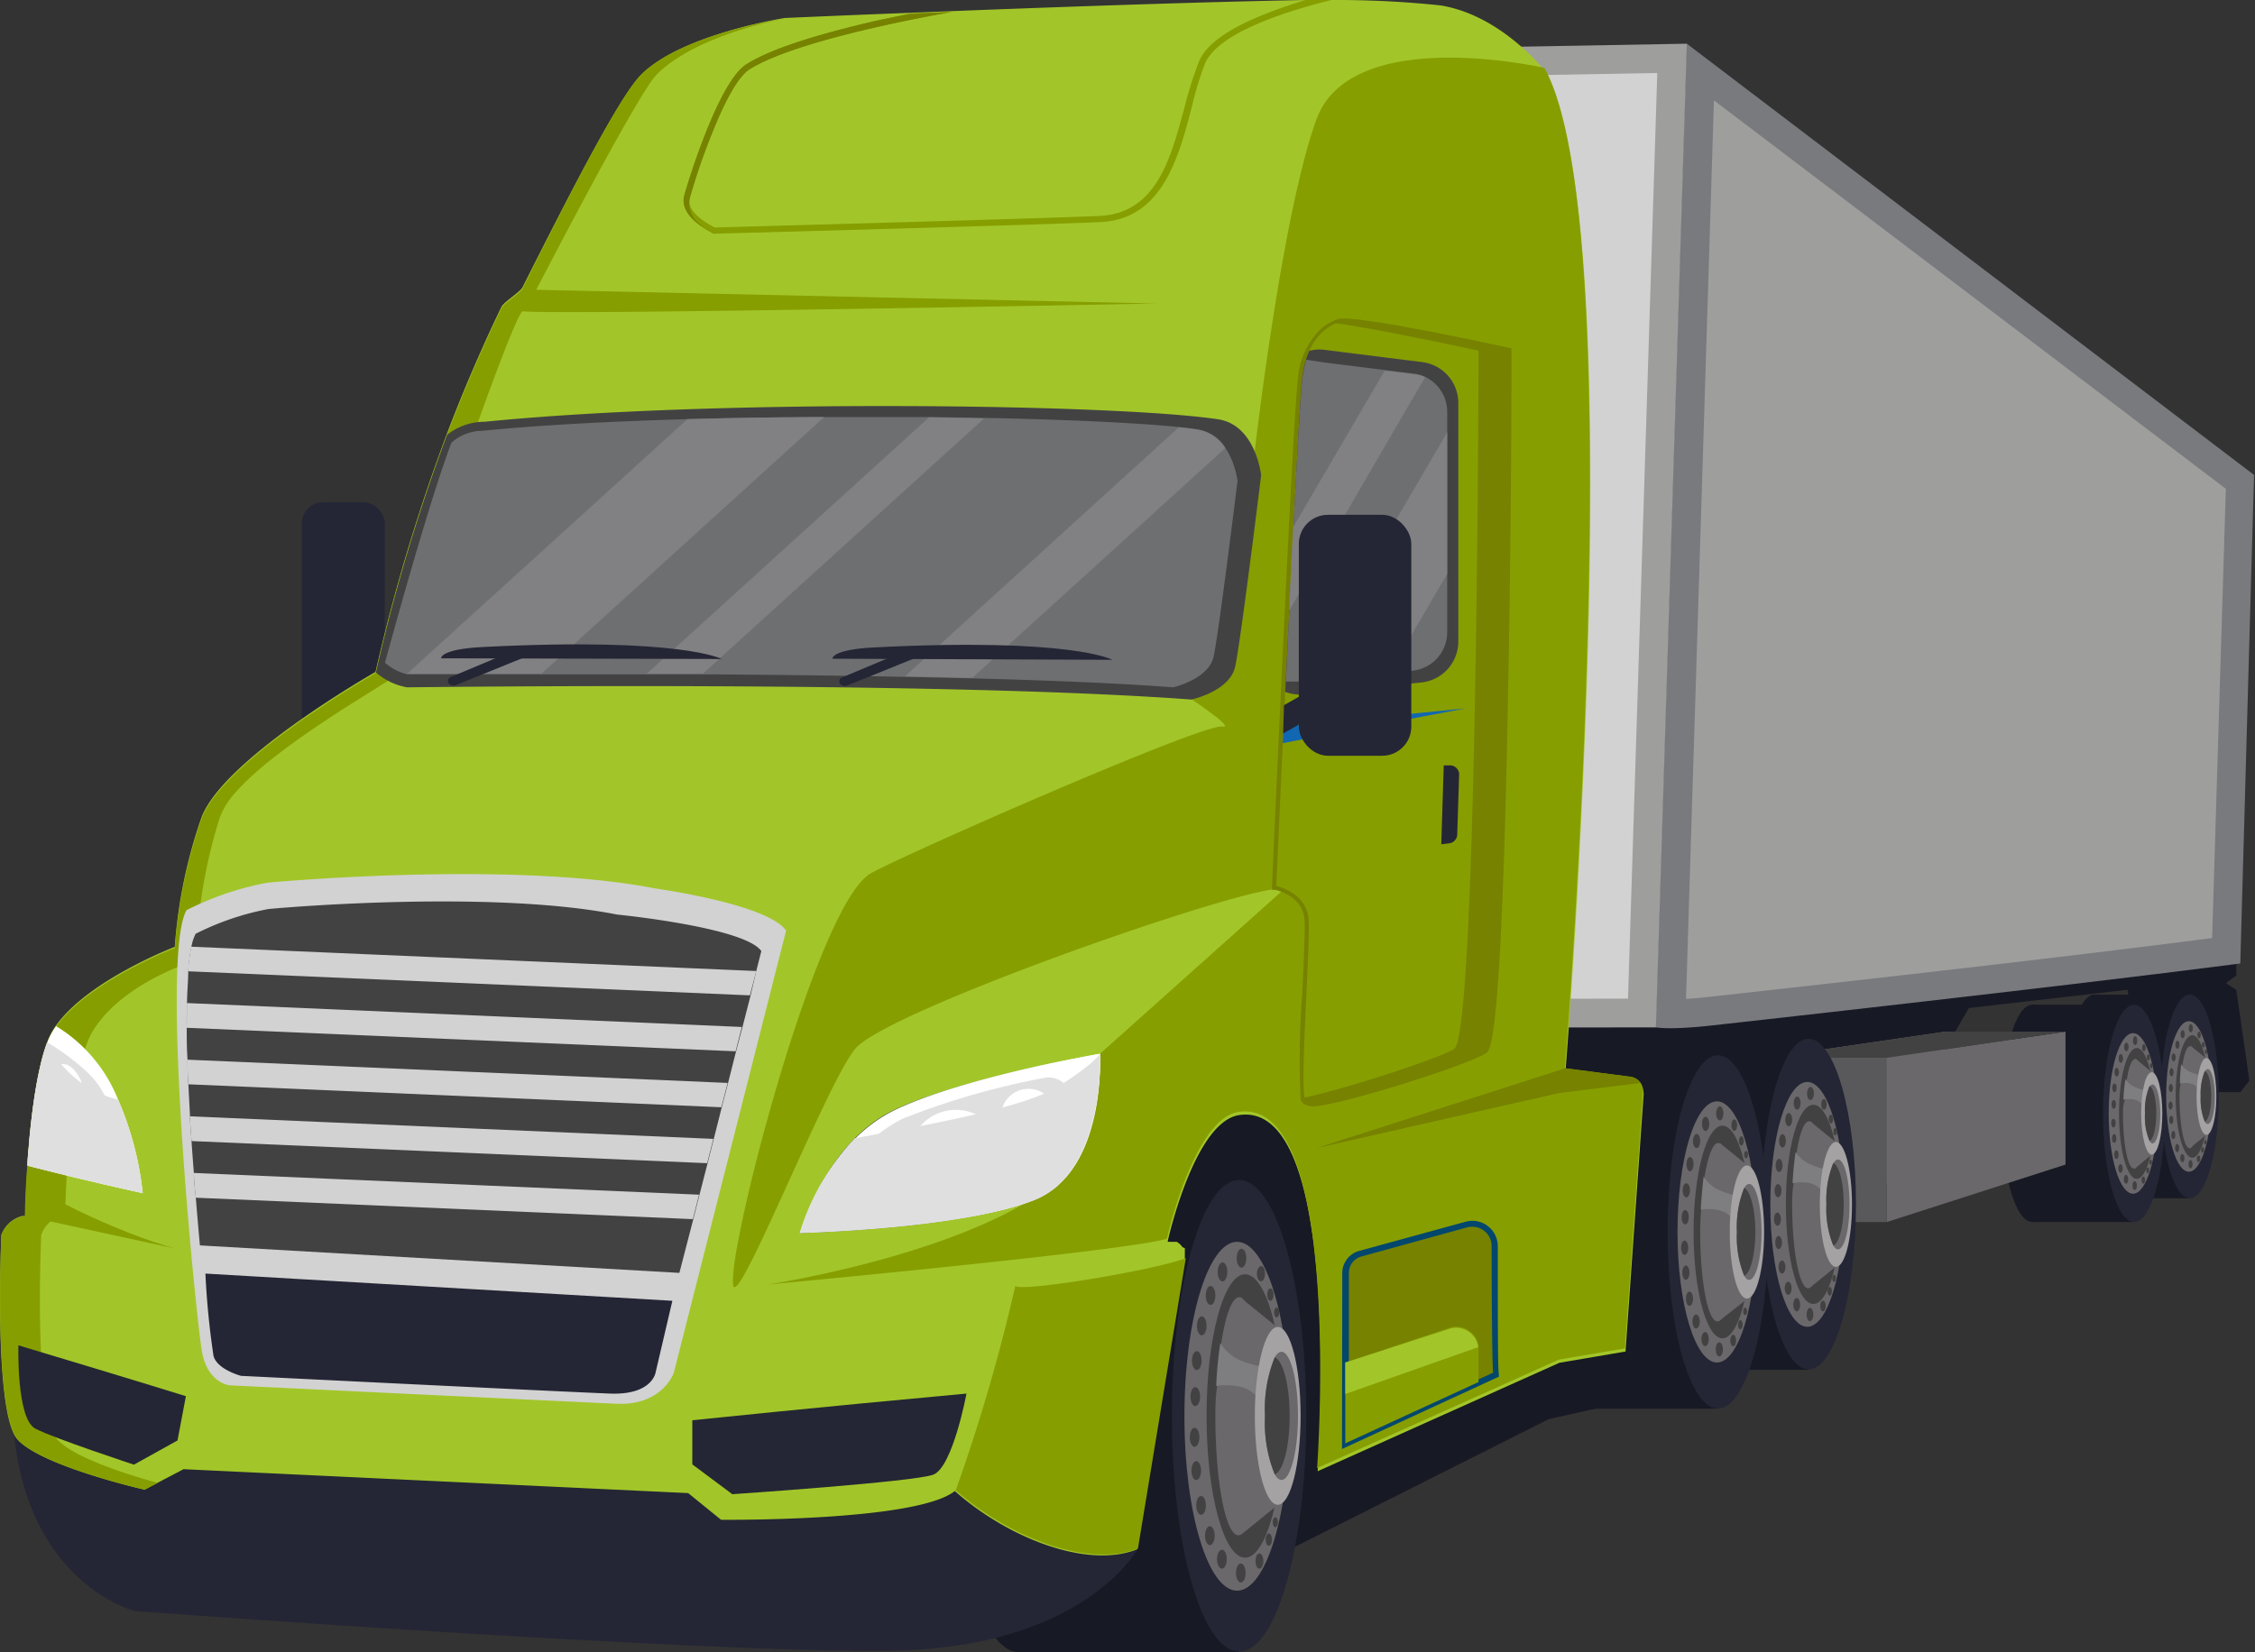 <svg xmlns="http://www.w3.org/2000/svg" xmlns:xlink="http://www.w3.org/1999/xlink" viewBox="0 0 164 120.18"><rect x="0" y="0" width="164" height="120.18" fill="#333333" stroke="none"/><defs><style>.cls-1{isolation:isolate;}.cls-2{fill:#171925;}.cls-3{fill:#242635;}.cls-4{fill:#6a686a;}.cls-5{fill:#434243;}.cls-6{fill:#7e7d80;}.cls-7{fill:#a4a2a3;}.cls-8{fill:#59595b;}.cls-9{fill:#9e9e9d;}.cls-10{fill:#797a7e;}.cls-11{fill:#d2d2d2;}.cls-12{fill:#a2c629;}.cls-13{fill:#879e00;}.cls-14{fill:#6e6f71;}.cls-15{fill:#818183;}.cls-16{fill:url(#linear-gradient);}.cls-17{fill:#fff;}.cls-18,.cls-22{fill:#dfdfdf;}.cls-19{fill:#768200;}.cls-20{fill:#1167b1;}.cls-21{fill:#03476d;}.cls-22{mix-blend-mode:multiply;}</style><linearGradient id="linear-gradient" x1="-3527.42" y1="83.18" x2="-3505.61" y2="83.18" gradientTransform="matrix(-1, 0, 0, 1, -3447.44, 0)" gradientUnits="userSpaceOnUse"><stop offset="0" stop-color="#fff"/><stop offset="1"/></linearGradient></defs><g class="cls-1"><g id="katman_2" data-name="katman 2"><g id="katman_1-2" data-name="katman 1"><polygon class="cls-2" points="118.18 98.09 119.05 98.67 118.18 102 112.63 103.24 92.86 113.19 80.97 113.6 82.51 83.43 92.27 78.3 114.42 87.56 118.18 98.09"/><polygon class="cls-2" points="158.87 69.19 158.89 70.91 157.73 71.66 143.19 73.33 141.9 75.57 120.84 78.82 112.93 78.52 113.06 74.74 158.87 69.19"/><polygon class="cls-2" points="162.64 69.52 162.64 70.97 161.89 71.52 162.64 72.01 163.59 78.61 162.94 79.45 155.67 79.45 154.53 70.37 162.64 69.52"/><ellipse class="cls-2" cx="152.33" cy="79.76" rx="2.11" ry="7.41"/><rect class="cls-2" x="152.33" y="72.36" width="6.92" height="14.81"/><ellipse class="cls-3" cx="159.26" cy="79.76" rx="2.11" ry="7.41"/><path class="cls-4" d="M157.54,79.76c0,3,.74,5.48,1.65,5.48s1.66-2.45,1.66-5.48-.74-5.47-1.66-5.47S157.54,76.74,157.54,79.76Z"/><path class="cls-5" d="M158.23,79.76c0,2.47.55,4.46,1.21,4.46s1.21-2,1.21-4.46-.54-4.45-1.21-4.45S158.23,77.3,158.23,79.76Z"/><path class="cls-4" d="M158.51,79.76c0,2.08.32,3.76.72,3.76a.18.18,0,0,0,.11,0h0c.34-.29.6-1.84.6-3.71,0-.27,0-.53,0-.79s0-.53-.05-.77a4.36,4.36,0,0,0-.52-2.13h0l0,0a.18.18,0,0,0-.1,0c-.23,0-.43.56-.56,1.44h0a12.54,12.54,0,0,0-.13,1.37C158.52,79.12,158.51,79.44,158.51,79.76Z"/><path class="cls-4" d="M159.33,76.05v7.42h0l1.12-.91V77l-1.11-.9h0Z"/><path class="cls-6" d="M158.54,78.82a2,2,0,0,1,.79,0,.86.86,0,0,1,.56.45l0-.33c0-.27,0-.53-.05-.77a4.58,4.58,0,0,1-.55-.19,1.45,1.45,0,0,1-.66-.56h0A12.54,12.54,0,0,0,158.54,78.82Z"/><path class="cls-7" d="M159.75,79.76c0,1.55.32,2.8.72,2.8s.72-1.25.72-2.8-.32-2.79-.72-2.79S159.75,78.22,159.75,79.76Z"/><path class="cls-4" d="M160.05,79.76a4.35,4.35,0,0,0,.3,1.84c.07.11.14.17.21.17.29,0,.52-.9.52-2s-.23-2-.52-2c-.07,0-.14.06-.21.17A4.38,4.38,0,0,0,160.05,79.76Z"/><path class="cls-5" d="M160.05,79.76a4.35,4.35,0,0,0,.3,1.84c.27-.1.47-.88.47-1.84s-.2-1.74-.47-1.84A4.38,4.38,0,0,0,160.05,79.76Z"/><path class="cls-5" d="M159.18,74.8c0,.17.07.3.15.3s.15-.13.15-.3-.06-.3-.15-.3S159.18,74.64,159.18,74.8Z"/><path class="cls-5" d="M158.59,75.23c0,.17.06.3.15.3s.15-.13.15-.3-.07-.29-.15-.29S158.59,75.07,158.59,75.23Z"/><path class="cls-5" d="M158.21,76c0,.17.07.3.15.3s.15-.13.15-.3-.07-.29-.15-.29S158.21,75.81,158.21,76Z"/><path class="cls-5" d="M157.93,76.92c0,.17.07.3.15.3s.15-.13.15-.3-.06-.29-.15-.29S157.93,76.76,157.93,76.92Z"/><path class="cls-5" d="M157.78,78c0,.16.07.3.15.3s.15-.14.15-.3-.07-.3-.15-.3S157.78,77.86,157.78,78Z"/><path class="cls-5" d="M157.73,79.15c0,.16.07.3.15.3s.15-.14.15-.3-.07-.3-.15-.3S157.73,79,157.73,79.15Z"/><path class="cls-5" d="M159.16,84.69c0-.17.07-.3.15-.3s.15.13.15.3-.07.3-.15.3S159.16,84.85,159.16,84.69Z"/><path class="cls-5" d="M159.77,84.31c0-.13,0-.24.12-.24s.13.11.13.24-.06.24-.13.24S159.77,84.45,159.77,84.31Z"/><path class="cls-5" d="M160.09,83.65c0-.1,0-.19.1-.19s.1.09.1.19,0,.2-.1.2S160.09,83.76,160.09,83.65Z"/><path class="cls-5" d="M160.31,83.09c0-.08,0-.15.08-.15s.08.07.08.15,0,.16-.08.16S160.31,83.18,160.31,83.09Z"/><path class="cls-5" d="M159.81,75.29c0,.13.06.24.13.24s.12-.11.12-.24-.05-.24-.12-.24S159.81,75.16,159.81,75.29Z"/><path class="cls-5" d="M160.14,76c0,.1,0,.19.1.19s.1-.09.1-.19-.05-.2-.1-.2S160.14,75.84,160.14,76Z"/><path class="cls-5" d="M160.36,76.51c0,.09,0,.16.08.16s.08-.07.08-.16,0-.16-.08-.16S160.36,76.42,160.36,76.51Z"/><path class="cls-5" d="M158.56,84.26c0-.17.07-.3.16-.3s.15.13.15.3-.07.29-.15.29S158.56,84.42,158.56,84.26Z"/><path class="cls-5" d="M158.19,83.52c0-.17.06-.3.15-.3s.15.13.15.3-.07.29-.15.29S158.19,83.68,158.19,83.52Z"/><path class="cls-5" d="M157.91,82.57c0-.17.07-.3.15-.3s.15.13.15.3-.06.29-.15.29S157.91,82.73,157.91,82.57Z"/><path class="cls-5" d="M157.76,81.47c0-.16.06-.3.15-.3s.15.14.15.3-.07.3-.15.3S157.76,81.63,157.76,81.47Z"/><path class="cls-5" d="M157.71,80.43c0-.17.07-.3.15-.3s.15.13.15.3-.07.29-.15.29S157.71,80.59,157.71,80.43Z"/><path class="cls-2" d="M145.56,81c0,4.36,1,7.9,2.25,7.9s2.25-3.54,2.25-7.9-1-7.91-2.25-7.91S145.56,76.63,145.56,81Z"/><rect class="cls-2" x="147.81" y="73.09" width="7.39" height="15.81"/><ellipse class="cls-3" cx="155.2" cy="81" rx="2.25" ry="7.9"/><ellipse class="cls-4" cx="155.13" cy="81" rx="1.77" ry="5.84"/><path class="cls-5" d="M154.11,81c0,2.63.57,4.76,1.29,4.76s1.29-2.13,1.29-4.76-.58-4.76-1.29-4.76S154.11,78.37,154.11,81Z"/><path class="cls-4" d="M154.4,81c0,2.21.35,4,.77,4a.19.19,0,0,0,.12,0h0c.37-.31.65-2,.65-4,0-.29,0-.58,0-.85s0-.56,0-.82a4.72,4.72,0,0,0-.56-2.27h0l0,0a.25.25,0,0,0-.11,0c-.25,0-.46.6-.6,1.53h0a11.68,11.68,0,0,0-.14,1.46C154.41,80.31,154.4,80.65,154.4,81Z"/><path class="cls-4" d="M155.28,77V85h0l1.2-1V78l-1.18-1h0Z"/><path class="cls-6" d="M154.43,80a1.94,1.94,0,0,1,.85,0,1,1,0,0,1,.6.47l0-.35c0-.29,0-.56,0-.82a3.57,3.57,0,0,1-.59-.21,1.5,1.5,0,0,1-.71-.6h0A11.68,11.68,0,0,0,154.43,80Z"/><path class="cls-7" d="M155.72,81c0,1.64.35,3,.77,3s.77-1.34.77-3-.34-3-.77-3S155.72,79.35,155.72,81Z"/><path class="cls-4" d="M156,81a4.48,4.48,0,0,0,.33,2c.07.12.14.18.22.18.31,0,.56-1,.56-2.14s-.25-2.15-.56-2.15c-.08,0-.15.06-.22.18A4.54,4.54,0,0,0,156,81Z"/><path class="cls-5" d="M156,81a4.48,4.48,0,0,0,.33,2c.28-.11.49-.94.49-2s-.21-1.86-.49-2A4.54,4.54,0,0,0,156,81Z"/><ellipse class="cls-5" cx="155.28" cy="75.7" rx="0.16" ry="0.32"/><path class="cls-5" d="M154.48,76.16c0,.18.07.32.16.32s.17-.14.17-.32-.08-.31-.17-.31S154.48,76,154.48,76.16Z"/><path class="cls-5" d="M154.08,77c0,.18.07.32.16.32s.16-.14.16-.32-.07-.32-.16-.32S154.08,76.78,154.08,77Z"/><path class="cls-5" d="M153.78,78c0,.17.07.31.16.31s.17-.14.17-.31-.08-.32-.17-.32S153.78,77.79,153.78,78Z"/><ellipse class="cls-5" cx="153.78" cy="79.14" rx="0.16" ry="0.32"/><ellipse class="cls-5" cx="153.73" cy="80.34" rx="0.16" ry="0.32"/><ellipse class="cls-5" cx="155.25" cy="86.25" rx="0.16" ry="0.32"/><ellipse class="cls-5" cx="155.88" cy="85.85" rx="0.13" ry="0.26"/><path class="cls-5" d="M156.09,85.15c0-.11,0-.21.11-.21s.1.1.1.21-.05.21-.1.21S156.09,85.26,156.09,85.15Z"/><path class="cls-5" d="M156.32,84.55c0-.09,0-.17.09-.17s.09.08.09.17,0,.17-.09.17S156.32,84.64,156.32,84.55Z"/><ellipse class="cls-5" cx="155.92" cy="76.22" rx="0.13" ry="0.26"/><path class="cls-5" d="M156.14,76.92c0,.12,0,.21.1.21s.11-.09.11-.21,0-.2-.11-.2S156.14,76.81,156.14,76.92Z"/><path class="cls-5" d="M156.37,77.52c0,.1,0,.17.09.17s.08-.07.08-.17,0-.17-.08-.17S156.37,77.43,156.37,77.52Z"/><ellipse class="cls-5" cx="154.62" cy="85.79" rx="0.16" ry="0.32"/><path class="cls-5" d="M154.05,85c0-.17.08-.31.17-.31s.16.14.16.31-.07.32-.16.32S154.05,85.18,154.05,85Z"/><path class="cls-5" d="M153.76,84c0-.18.07-.32.16-.32s.16.14.16.32-.07.32-.16.32S153.76,84.16,153.76,84Z"/><ellipse class="cls-5" cx="153.76" cy="82.82" rx="0.16" ry="0.32"/><path class="cls-5" d="M153.54,81.7c0-.17.08-.31.17-.31s.16.14.16.31-.07.32-.16.32S153.54,81.88,153.54,81.7Z"/><polygon class="cls-4" points="141.48 75.05 141.48 84.72 128.47 88.9 128.47 76.95 141.48 75.05"/><polygon class="cls-4" points="150.22 75.05 150.22 84.72 137.22 88.9 137.22 76.95 150.22 75.05"/><rect class="cls-8" x="128.47" y="76.95" width="8.75" height="11.95"/><polygon class="cls-5" points="150.22 75.05 141.48 75.05 128.47 76.95 137.22 76.95 150.22 75.05"/><path class="cls-2" d="M116.86,87.62c0,6.65,1.54,12,3.43,12s3.43-5.39,3.43-12-1.53-12.05-3.43-12.05S116.86,81,116.86,87.62Z"/><rect class="cls-2" x="120.29" y="75.57" width="11.25" height="24.08"/><path class="cls-3" d="M128.11,87.62c0,6.65,1.54,12,3.43,12s3.44-5.39,3.44-12-1.54-12.05-3.44-12.05S128.11,81,128.11,87.62Z"/><path class="cls-4" d="M128.75,87.62c0,4.91,1.2,8.9,2.69,8.9s2.69-4,2.69-8.9-1.2-8.91-2.69-8.91S128.75,82.7,128.75,87.62Z"/><path class="cls-5" d="M129.88,87.62c0,4,.89,7.24,2,7.24s2-3.24,2-7.24-.88-7.25-2-7.25S129.88,83.61,129.88,87.62Z"/><path class="cls-4" d="M130.34,87.62c0,3.36.52,6.1,1.16,6.1a.29.29,0,0,0,.18-.08h0c.56-.48,1-3,1-6,0-.45,0-.88,0-1.3s-.05-.85-.08-1.25c-.16-1.78-.48-3.1-.86-3.46h0l0,0a.27.27,0,0,0-.17-.06c-.37,0-.7.91-.91,2.32h0c-.09.65-.17,1.4-.21,2.23C130.35,86.57,130.34,87.08,130.34,87.62Z"/><path class="cls-4" d="M131.67,81.58V93.64h0l1.83-1.48V83.08l-1.81-1.47h0Z"/><path class="cls-6" d="M130.37,86.08a3.08,3.08,0,0,1,1.3,0,1.44,1.44,0,0,1,.91.72l.07-.53c0-.43-.05-.85-.08-1.25a4.72,4.72,0,0,1-.9-.32,2.28,2.28,0,0,1-1.08-.9h0C130.49,84.5,130.41,85.25,130.37,86.08Z"/><path class="cls-7" d="M132.35,87.62c0,2.5.52,4.54,1.17,4.54s1.17-2,1.17-4.54-.53-4.54-1.17-4.54S132.35,85.11,132.35,87.62Z"/><path class="cls-4" d="M132.83,87.61a7.07,7.07,0,0,0,.5,3c.11.18.22.28.34.28.47,0,.84-1.46.84-3.27s-.37-3.27-.84-3.27c-.12,0-.23.1-.34.28A7.1,7.1,0,0,0,132.83,87.61Z"/><path class="cls-5" d="M132.83,87.61a7.07,7.07,0,0,0,.5,3c.43-.16.76-1.43.76-3s-.33-2.83-.76-3A7.1,7.1,0,0,0,132.83,87.61Z"/><ellipse class="cls-5" cx="131.67" cy="79.55" rx="0.25" ry="0.48"/><path class="cls-5" d="M130.45,80.25c0,.27.12.48.25.48s.25-.21.25-.48-.11-.48-.25-.48S130.45,80,130.45,80.25Z"/><path class="cls-5" d="M129.84,81.45c0,.27.11.48.25.48s.25-.21.25-.48-.12-.48-.25-.48S129.84,81.18,129.84,81.45Z"/><path class="cls-5" d="M129.39,83c0,.26.11.48.25.48s.24-.22.24-.48-.11-.49-.24-.49S129.39,82.73,129.39,83Z"/><path class="cls-5" d="M129.14,84.78c0,.27.11.48.25.48s.25-.21.25-.48-.11-.48-.25-.48S129.14,84.51,129.14,84.78Z"/><ellipse class="cls-5" cx="129.31" cy="86.62" rx="0.25" ry="0.48"/><path class="cls-5" d="M131.39,95.62c0-.26.11-.48.24-.48s.25.22.25.48-.11.49-.25.49S131.39,95.89,131.39,95.62Z"/><ellipse class="cls-5" cx="132.58" cy="95.01" rx="0.2" ry="0.39"/><path class="cls-5" d="M132.91,93.94c0-.17.07-.32.16-.32s.16.15.16.32-.07.31-.16.31S132.91,94.11,132.91,93.94Z"/><path class="cls-5" d="M133.26,93c0-.14.06-.26.13-.26s.13.12.13.26-.05.25-.13.25S133.26,93.17,133.26,93Z"/><path class="cls-5" d="M132.45,80.34c0,.21.09.39.2.39s.2-.18.2-.39-.09-.39-.2-.39S132.45,80.12,132.45,80.34Z"/><path class="cls-5" d="M133,81.41c0,.17.07.31.16.31s.16-.14.16-.31-.07-.32-.16-.32S133,81.23,133,81.41Z"/><path class="cls-5" d="M133.34,82.32c0,.14,0,.26.13.26s.13-.12.13-.26-.06-.26-.13-.26S133.34,82.18,133.34,82.32Z"/><path class="cls-5" d="M130.42,94.92c0-.27.11-.49.25-.49s.25.22.25.49-.12.48-.25.48S130.42,95.18,130.42,94.92Z"/><ellipse class="cls-5" cx="130.05" cy="93.72" rx="0.25" ry="0.48"/><path class="cls-5" d="M129.35,92.17c0-.27.12-.48.25-.48s.25.21.25.48-.11.48-.25.48S129.35,92.44,129.35,92.17Z"/><path class="cls-5" d="M129.11,90.39c0-.27.11-.48.24-.48s.25.21.25.48-.11.48-.25.48S129.11,90.66,129.11,90.39Z"/><ellipse class="cls-5" cx="129.27" cy="88.69" rx="0.25" ry="0.48"/><path class="cls-2" d="M109.27,89.62c0,7.1,1.64,12.85,3.66,12.85s3.66-5.75,3.66-12.85S115,76.77,112.93,76.77,109.27,82.52,109.27,89.62Z"/><rect class="cls-2" x="112.93" y="76.77" width="12.01" height="25.71"/><ellipse class="cls-3" cx="124.94" cy="89.62" rx="3.66" ry="12.85"/><path class="cls-4" d="M122,89.62c0,5.25,1.29,9.5,2.87,9.5s2.88-4.25,2.88-9.5-1.29-9.5-2.88-9.5S122,84.37,122,89.62Z"/><path class="cls-5" d="M123.17,89.62c0,4.27.94,7.74,2.1,7.74s2.1-3.47,2.1-7.74-.94-7.73-2.1-7.73S123.17,85.35,123.17,89.62Z"/><path class="cls-4" d="M123.65,89.62c0,3.6.56,6.51,1.25,6.51a.28.28,0,0,0,.19-.07h0c.6-.51,1.05-3.19,1.05-6.43q0-.7,0-1.38c0-.46-.05-.91-.09-1.33-.16-1.91-.5-3.32-.91-3.7h0l0,0a.27.27,0,0,0-.18-.07c-.4,0-.75,1-1,2.49h0c-.1.69-.18,1.5-.23,2.38C123.67,88.5,123.65,89.05,123.65,89.62Z"/><path class="cls-4" d="M125.08,83.18V96.06h0l2-1.58V84.78l-1.93-1.57h0Z"/><path class="cls-6" d="M123.69,88a3.35,3.35,0,0,1,1.39.06,1.5,1.5,0,0,1,1,.77l.07-.57c0-.46-.05-.91-.09-1.33a6.6,6.6,0,0,1-1-.34,2.52,2.52,0,0,1-1.16-1h0C123.82,86.29,123.74,87.1,123.69,88Z"/><path class="cls-7" d="M125.8,89.62c0,2.68.56,4.85,1.25,4.85s1.25-2.17,1.25-4.85-.56-4.84-1.25-4.84S125.8,87,125.8,89.62Z"/><path class="cls-4" d="M126.32,89.62a7.56,7.56,0,0,0,.53,3.19c.11.19.24.3.36.3.5,0,.9-1.57.9-3.49s-.4-3.49-.9-3.49c-.12,0-.25.1-.36.29A7.61,7.61,0,0,0,126.32,89.62Z"/><path class="cls-5" d="M126.32,89.62a7.56,7.56,0,0,0,.53,3.19c.45-.17.81-1.53.81-3.19s-.36-3-.81-3.2A7.61,7.61,0,0,0,126.32,89.62Z"/><path class="cls-5" d="M124.81,81c0,.28.12.51.27.51s.26-.23.26-.51-.12-.52-.26-.52S124.81,80.72,124.81,81Z"/><path class="cls-5" d="M123.78,81.76c0,.28.12.52.26.52s.27-.24.27-.52-.12-.52-.27-.52S123.78,81.47,123.78,81.76Z"/><path class="cls-5" d="M123.12,83c0,.29.12.52.27.52s.26-.23.26-.52-.12-.51-.26-.51S123.12,82.76,123.12,83Z"/><ellipse class="cls-5" cx="122.91" cy="84.69" rx="0.26" ry="0.52"/><path class="cls-5" d="M122.38,86.59c0,.29.12.52.26.52s.27-.23.27-.52-.12-.51-.27-.51S122.38,86.31,122.38,86.59Z"/><ellipse class="cls-5" cx="122.56" cy="88.55" rx="0.26" ry="0.52"/><path class="cls-5" d="M124.78,98.17c0-.29.11-.52.26-.52s.26.23.26.52-.11.51-.26.51S124.78,98.45,124.78,98.17Z"/><ellipse class="cls-5" cx="126.05" cy="97.52" rx="0.21" ry="0.42"/><path class="cls-5" d="M126.4,96.37c0-.18.07-.33.17-.33s.17.15.17.33-.08.34-.17.34S126.4,96.56,126.4,96.37Z"/><ellipse class="cls-5" cx="126.92" cy="95.4" rx="0.14" ry="0.27"/><ellipse class="cls-5" cx="126.13" cy="81.85" rx="0.21" ry="0.42"/><path class="cls-5" d="M126.47,83c0,.18.08.33.18.33s.17-.15.17-.33-.08-.34-.17-.34S126.47,82.81,126.47,83Z"/><path class="cls-5" d="M126.85,84c0,.15.07.27.14.27s.14-.12.14-.27-.06-.27-.14-.27S126.85,83.82,126.85,84Z"/><path class="cls-5" d="M123.74,97.42c0-.29.12-.52.27-.52s.26.23.26.52-.12.51-.26.51S123.74,97.7,123.74,97.42Z"/><path class="cls-5" d="M123.09,96.13c0-.28.12-.51.26-.51s.27.23.27.51-.12.52-.27.52S123.09,96.42,123.09,96.13Z"/><ellipse class="cls-5" cx="122.87" cy="94.48" rx="0.26" ry="0.52"/><ellipse class="cls-5" cx="122.61" cy="92.58" rx="0.26" ry="0.52"/><ellipse class="cls-5" cx="122.52" cy="90.77" rx="0.26" ry="0.52"/><ellipse class="cls-2" cx="74.08" cy="103.03" rx="4.89" ry="17.16"/><rect class="cls-2" x="74.08" y="85.87" width="16.04" height="34.32"/><path class="cls-3" d="M85.23,103c0,9.47,2.18,17.15,4.89,17.15S95,112.5,95,103s-2.18-17.16-4.88-17.16S85.23,93.55,85.23,103Z"/><ellipse class="cls-4" cx="89.97" cy="103.03" rx="3.83" ry="12.69"/><path class="cls-5" d="M87.75,103c0,5.7,1.26,10.32,2.8,10.32s2.81-4.62,2.81-10.32S92.1,92.7,90.55,92.7,87.75,97.32,87.75,103Z"/><path class="cls-4" d="M88.39,103c0,4.8.75,8.69,1.67,8.69a.44.44,0,0,0,.25-.1l0,0c.79-.67,1.39-4.25,1.39-8.57,0-.64,0-1.25,0-1.85s-.07-1.21-.12-1.78c-.22-2.54-.67-4.42-1.22-4.93h0l0,0a.35.35,0,0,0-.23-.09c-.53,0-1,1.3-1.31,3.32h0a29.79,29.79,0,0,0-.3,3.17C88.41,101.53,88.39,102.27,88.39,103Z"/><path class="cls-4" d="M90.29,94.42v17.2l0,0,2.6-2.11V96.56l-2.58-2.09h0Z"/><path class="cls-6" d="M88.45,100.83a4.58,4.58,0,0,1,1.85.08,2,2,0,0,1,1.29,1l.1-.76c0-.62-.07-1.21-.12-1.78A7,7,0,0,1,90.3,99a3.26,3.26,0,0,1-1.55-1.3h0A29.79,29.79,0,0,0,88.45,100.83Z"/><path class="cls-7" d="M91.26,103c0,3.57.75,6.47,1.67,6.47s1.66-2.9,1.66-6.47-.74-6.47-1.66-6.47S91.26,99.45,91.26,103Z"/><path class="cls-4" d="M92,103a10,10,0,0,0,.71,4.26c.15.26.31.4.49.4.66,0,1.2-2.09,1.2-4.66s-.54-4.66-1.2-4.66c-.18,0-.34.14-.49.4A10,10,0,0,0,92,103Z"/><path class="cls-5" d="M92,103a10,10,0,0,0,.71,4.26c.61-.22,1.08-2,1.08-4.26s-.47-4-1.08-4.26A10,10,0,0,0,92,103Z"/><ellipse class="cls-5" cx="90.29" cy="91.53" rx="0.35" ry="0.69"/><ellipse class="cls-5" cx="88.91" cy="92.53" rx="0.35" ry="0.69"/><path class="cls-5" d="M87.69,94.24c0,.38.15.69.35.69s.35-.31.35-.69-.16-.69-.35-.69S87.69,93.86,87.69,94.24Z"/><ellipse class="cls-5" cx="87.4" cy="96.45" rx="0.35" ry="0.69"/><ellipse class="cls-5" cx="87.04" cy="98.98" rx="0.35" ry="0.69"/><path class="cls-5" d="M86.58,101.6c0,.38.16.69.35.69s.35-.31.35-.69-.15-.69-.35-.69S86.58,101.22,86.58,101.6Z"/><ellipse class="cls-5" cx="90.24" cy="114.43" rx="0.35" ry="0.69"/><path class="cls-5" d="M91.31,113.56c0-.3.12-.55.28-.55s.29.25.29.55-.13.56-.29.56S91.31,113.87,91.31,113.56Z"/><path class="cls-5" d="M92.05,112c0-.25.11-.45.23-.45s.23.2.23.45-.1.45-.23.45S92.05,112.29,92.05,112Z"/><ellipse class="cls-5" cx="92.75" cy="110.74" rx="0.19" ry="0.36"/><path class="cls-5" d="M91.41,92.65c0,.31.13.56.29.56S92,93,92,92.65s-.13-.55-.28-.55S91.41,92.35,91.41,92.65Z"/><path class="cls-5" d="M92.16,94.18c0,.25.1.45.23.45s.23-.2.23-.45-.1-.45-.23-.45S92.16,93.93,92.16,94.18Z"/><ellipse class="cls-5" cx="92.85" cy="95.48" rx="0.19" ry="0.36"/><path class="cls-5" d="M88.51,113.43c0-.38.16-.69.36-.69s.35.31.35.69-.16.69-.35.69S88.51,113.81,88.51,113.43Z"/><path class="cls-5" d="M87.64,111.72c0-.38.15-.69.35-.69s.35.31.35.69-.16.69-.35.69S87.64,112.1,87.64,111.72Z"/><path class="cls-5" d="M87,109.52c0-.39.15-.69.35-.69s.35.3.35.69-.16.68-.35.68S87,109.9,87,109.52Z"/><ellipse class="cls-5" cx="87" cy="106.98" rx="0.35" ry="0.69"/><ellipse class="cls-5" cx="86.88" cy="104.56" rx="0.35" ry="0.69"/><path class="cls-9" d="M121.51,73.76c1.24,0,2.77-.19,2.79-.19.26,0,24.23-2.67,37.64-4.4l1-34.12L123.67,5.24Z"/><path class="cls-10" d="M124.65,7.3l37.23,28.26-1,32.68C147.38,70,124.44,72.5,124.2,72.53h0s-.74.09-1.58.14L124.65,7.3m-2-4.12-2.25,71.56a8.43,8.43,0,0,0,1.08.06c1.32,0,2.92-.19,2.92-.19s25.15-2.78,38.53-4.52l1-35.54L122.68,3.18Z"/><polygon class="cls-11" points="119.42 73.69 121.61 4.25 55.75 5.41 46.76 73.76 119.42 73.69"/><path class="cls-9" d="M120.53,5.31,118.4,72.65,48,72.71,56.67,6.44l63.86-1.13m2.15-2.13L54.83,4.38,45.57,74.8l74.86-.06,2.25-71.56Z"/><path class="cls-3" d="M82.76,112.65s-3.88,7.29-18.15,7.44S9.79,117.2,9.79,117.2,2,115.24,1,104.1C.65,100.66,81,107.55,81,107.55Z"/><rect class="cls-3" x="21.94" y="36.54" width="6.04" height="17.53" rx="1.56" transform="translate(49.93 90.6) rotate(180)"/><path class="cls-12" d="M1.29,104.74c1.79,1.94,9.22,3.63,9.22,3.63l2.84-1.49,36.7,1.74,2.39,1.94s14.19.15,17-2.09l0,0c3.88,3.44,9.65,5.68,13.25,4.24l3.48-21.12v-.06s0-.07,0-.11,0-.09,0-.13,0,0,0-.06,0-.06,0-.08l0-.08a.42.42,0,0,0,0-.1l0-.09s0,0,0,0a.56.56,0,0,0,0-.08L86,90.73l-.14-.18-.17-.14-.1-.07-.08,0a.05.05,0,0,0,0,0h0l-.1,0-.1,0h0l-.18,0h-.2a.31.31,0,0,0,0-.07c.19-.83,2.08-8.68,5.19-9.15,7.67-1.16,5.71,25.91,5.71,25.91l17.58-7.89,4.81-.82,1.32-18.73a1,1,0,0,0-.19-.59,1.05,1.05,0,0,0-.71-.44l-4.78-.62a.45.45,0,0,1,0-.08c.2-2.48,4.79-61.46-1.5-72.69,0,0-3.14-4.07-7.62-4.78A72.64,72.64,0,0,0,96.84,0l-1.9,0c-7.52.14-17.78.5-25.73.81l-3,.12c-5.39.21-9.14.38-9.14.38S49.6,2.47,46.62,5.44C45.1,7,41.86,13.23,38,20.9c-.16.33-1.36,1.07-1.53,1.42-.27.55-.27.57-.55,1.15-1.2,2.58-2.35,5.26-3.44,8.14a133,133,0,0,0-5.17,17.27l0,0c-.61.35-11.07,6.38-12.66,10.59a36.38,36.38,0,0,0-1.94,9.41s-6.29,2.41-8.64,5.73a5.08,5.08,0,0,0-.62,1.14C2.59,78,2.18,81.91,2,84.8c-.14,2.1-.17,3.66-.17,3.66l-.2,0A2.18,2.18,0,0,0,.1,89.84S-.5,102.8,1.29,104.74Z"/><path class="cls-13" d="M.1,89.84A2.18,2.18,0,0,1,1.61,88.5l.2,0s0-1.56.17-3.66c.2-2.89.61-6.79,1.48-9a5.08,5.08,0,0,1,.62-1.14c2.35-3.32,8.64-5.73,8.64-5.73a36.38,36.38,0,0,1,1.94-9.41c1.59-4.21,12.05-10.24,12.66-10.59l0,0a133,133,0,0,1,5.17-17.27c1.09-2.88,2.24-5.56,3.44-8.14.28-.58.28-.6.55-1.15.17-.35,1.37-1.09,1.53-1.42C41.86,13.23,45.1,7,46.62,5.44c3-3,10.45-4.08,10.45-4.08s-6.32,1.09-9.31,4.06C46.37,6.81,39,21.08,39,21.08l45.11,1s-43,.85-46.09.57c-.66-.07-9.7,26.08-8.9,26.17.62.07-8.76,5-12.14,9A5.72,5.72,0,0,0,16,59.44a37.11,37.11,0,0,0-1.74,10.43S9.31,71.31,7,74.63a5.08,5.08,0,0,0-.62,1.14c-.87,2.24-1.28,6.14-1.48,9-.14,2.1-.17,3.66-.17,3.66l-.2,0A2.2,2.2,0,0,0,3,89.84s-.6,13,1.19,14.9c1.21,1.3,4.95,2.49,7.28,3.14l-.94.49s-7.43-1.69-9.22-3.63S.1,89.84.1,89.84Z"/><path class="cls-13" d="M73.84,93.55a130.54,130.54,0,0,1-4.33,14.86c3.88,3.43,9.65,5.67,13.25,4.24l3.48-21.12v0C83.89,92.42,74.33,94,73.84,93.55Z"/><path class="cls-13" d="M53.34,93.55c.46,1.43,7-15.27,8.93-17.33,2.79-3,31-12.71,31-11.43L80,76.66l-1.65,7.86c-5.49,6.36-22.54,8.93-22.54,8.93S82.15,91,84.87,90.11c.19-.83,2.1-8.75,5.21-9.22,7.67-1.16,5.71,25.91,5.71,25.91l17.58-7.89,4.81-.82,1.32-18.73a1,1,0,0,0-.19-.59,1.05,1.05,0,0,0-.71-.44l-4.78-.62a.45.45,0,0,1,0-.08c.2-2.48,4.79-61.46-1.5-72.69,0,0-14.06-3.24-16.59,3.77s-4.48,24.14-4.48,24.14l-4.62,18s3.26,2.18,2.27,2c-1.42-.23-23.07,9.28-25.57,10.68C59.31,65.83,52.72,91.63,53.34,93.55Z"/><path class="cls-11" d="M47.69,64.64s8.14,1.12,9.48,3.06L49,99.88s-.83,2.39-4.16,2.24-28.14-1.34-28.14-1.34-1.58-.15-2-2.39-3.1-28.82-1.13-32.18a21.78,21.78,0,0,1,5.9-2C21.75,64,37.86,62.7,47.69,64.64Z"/><path class="cls-5" d="M13.58,74.77c0,.74,0,1.52.06,2.32,0,.59,0,1.19.06,1.79l.12,2.33c0,.6.07,1.2.11,1.8.05.78.11,1.56.17,2.32,0,.61.09,1.21.14,1.8.1,1.22.2,2.39.3,3.47l34.87,2,1-3.86.45-1.78.59-2.29.45-1.77.58-2.3.46-1.77.58-2.3L54,74.71l.59-2.3L55,70.64l.37-1.45c-1.2-1.74-10.5-2.66-10.5-2.66-8.81-1.74-23.25-.6-25.35-.4a19.85,19.85,0,0,0-5.29,1.8,3.31,3.31,0,0,0-.31.94,13.66,13.66,0,0,0-.23,1.79c0,.68-.08,1.46-.09,2.31C13.58,73.54,13.57,74.14,13.58,74.77Z"/><path class="cls-3" d="M48.9,94.63,47.69,99.8s-.2,1.7-3.33,1.58-26.83-1.29-26.83-1.29-1.72-.45-2-1.44a58.41,58.41,0,0,1-.59-6Z"/><path class="cls-11" d="M13.68,70.66l40.86,1.75L55,70.64,13.91,68.87A13.66,13.66,0,0,0,13.68,70.66Z"/><polygon class="cls-11" points="13.58 74.77 53.5 76.48 53.95 74.71 13.59 72.97 13.58 74.77"/><path class="cls-11" d="M13.64,77.09c0,.59,0,1.19.06,1.79l38.76,1.67.46-1.77Z"/><path class="cls-11" d="M13.82,81.21c0,.6.07,1.2.11,1.8l37.5,1.61.45-1.77Z"/><path class="cls-11" d="M14.1,85.33c0,.61.09,1.21.14,1.8l36.15,1.56.45-1.78Z"/><path class="cls-5" d="M27.32,48.9A4.7,4.7,0,0,0,29.59,50c1.3,0,38.13-.5,57.05.89,0,0,2.79-.59,3.19-2.39s1.89-13.93,1.89-13.93-.39-3.66-3.14-4.07c-7.41-1.11-36.3-1.51-53.32.18a4.4,4.4,0,0,0-2.74.95,133,133,0,0,0-5.17,17.27Z"/><path class="cls-14" d="M90,35s-1.37,11.14-1.74,12.78S85.32,50,85.32,50c-4-.3-9.13-.51-14.6-.65h0l-4.9-.11h0c-4.61-.09-9.32-.15-13.75-.18h-5c-2.78,0-5.37,0-7.66,0-5.47,0-9.17,0-9.53,0l-.24,0A3.82,3.82,0,0,1,28,48.21s3.09-11.44,4.83-16a3.39,3.39,0,0,1,2.24-.87c4.21-.42,9.44-.69,15-.85,3.25-.09,6.61-.14,9.92-.15,2.6,0,5.16,0,7.63,0h0l4.92.08h0c5.64.13,10.39.36,13.22.65h0c.52.05,1,.11,1.36.17a2.91,2.91,0,0,1,2,1.34A5.94,5.94,0,0,1,90,35Z"/><path class="cls-15" d="M71.57,30.44,51.13,49H47.05L67.57,30.36h0C69.27,30.38,70,30.41,71.57,30.44Z"/><path class="cls-15" d="M89.11,32.6,70.72,49.31h0l-4.9-.11L85.73,31.09h0c.52.05,1,.11,1.36.17A2.91,2.91,0,0,1,89.11,32.6Z"/><path class="cls-15" d="M59.94,30.34,39.39,49c-5.47,0-9.17,0-9.53,0l-.24,0L50,30.49C53.27,30.4,56.63,30.35,59.94,30.34Z"/><path class="cls-16" d="M80,76.66s.5,8.56-4.78,10.65-17,2.39-17,2.39S60,83,65.24,80.64,80,76.66,80,76.66Z"/><path class="cls-17" d="M58.17,89.7s11.75-.3,17-2.39S80,76.66,80,76.66s-9.46,1.59-14.73,4a10.61,10.61,0,0,0-3.08,2.17A17.26,17.26,0,0,0,58.17,89.7Z"/><path class="cls-18" d="M75.92,78.42a1.66,1.66,0,0,1,2,1.81C77.65,82.49,76.8,85.86,74,87s-8.47,1.69-11.71,1.89a1.66,1.66,0,0,1-1.58-2.4,10.93,10.93,0,0,1,4.92-5.1A55.43,55.43,0,0,1,75.92,78.42Z"/><path class="cls-17" d="M2,84.8c4.31,1.12,8.38,2,8.38,2A23.26,23.26,0,0,0,8.59,80a11,11,0,0,0-4.51-5.35,5.08,5.08,0,0,0-.62,1.14l0,.06a11.81,11.81,0,0,0-.4,1.3c-.18.71-.34,1.5-.47,2.31-.19,1.17-.33,2.4-.44,3.56C2.07,83.63,2,84.23,2,84.8Z"/><path class="cls-3" d="M70.29,101.38s-1,5.37-2.42,5.9-14.61,1.42-14.61,1.42l-2.91-2.17v-3.21S59.68,102.35,70.29,101.38Z"/><path class="cls-3" d="M1.34,97.87s-.16,5.34,1.23,6.06,7.17,2.62,7.17,2.62l3.17-1.76.61-3.22S10.73,100.69,1.34,97.87Z"/><path class="cls-19" d="M95.74,83.52l17.63-4,5.94-.74a1.05,1.05,0,0,0-.71-.44l-4.78-.62Z"/><path class="cls-13" d="M12.79,90.84C8.72,89.76,1.55,86.31,2,85.6c-.14,2.1-.17,2.86-.17,2.86S12.79,90.84,12.79,90.84Z"/><path class="cls-19" d="M95.17,66.85c.14,1.85-.61,11.45-.29,13a.63.63,0,0,0,.06.17c.08.14.59.12,1.36,0,3.24-.6,11.15-3.23,11.62-3.74,1.64-1.79,1.72-50.75,1.72-50.75S98.37,23,97.39,23.41l-.24.1a4.17,4.17,0,0,0-.86.54,5.11,5.11,0,0,0-1.58,3.39c-.38,2.76-1.89,37-1.89,37S95,64.91,95.17,66.85Z"/><path class="cls-19" d="M94.68,80.16a.71.71,0,0,1-.09-.26,60.07,60.07,0,0,1,.12-7.59c.11-2.39.22-4.65.16-5.43-.13-1.69-2-2.12-2.11-2.14l-.25,0v-.25c.06-1.4,1.52-34.3,1.89-37a5.51,5.51,0,0,1,1.69-3.58,3.77,3.77,0,0,1,.92-.58,2.18,2.18,0,0,1,.27-.11c1-.39,10.52,1.66,12.41,2.07l.24.06v.24c0,.12,0,12.38-.25,24.71-.13,7.24-.3,13.08-.51,17.37-.4,8.18-.85,8.66-1,8.87-.57.62-8.72,3.27-11.79,3.83a5.73,5.73,0,0,1-1,.12C94.92,80.4,94.77,80.31,94.68,80.16ZM97.5,23.68l-.23.1a3.47,3.47,0,0,0-.78.5A4.9,4.9,0,0,0,95,27.48c-.35,2.59-1.73,33.67-1.87,36.74a3.13,3.13,0,0,1,2.33,2.61h0c.07.82,0,3.1-.15,5.51a60.29,60.29,0,0,0-.13,7.44v0a4,4,0,0,0,1.06-.11,66.53,66.53,0,0,0,11.46-3.64c.29-.34,1-3.53,1.4-25.9.2-11.35.24-22.64.24-24.41C104,24.58,98.11,23.48,97.5,23.68Z"/><path class="cls-13" d="M95.17,66.85c.14,1.85-.61,11.45-.29,13,3.56-.79,10.49-3.11,10.92-3.59,1.65-1.79,1.73-50.75,1.73-50.75s-6.92-1.51-10.38-2a4.17,4.17,0,0,0-.86.54,4.1,4.1,0,0,0-1.07,1.48,6.66,6.66,0,0,0-.51,1.91c-.21,1.55-.79,13.1-1.24,22.89-.36,7.59-.65,14.12-.65,14.12S95,64.91,95.17,66.85Z"/><polygon class="cls-20" points="93.35 52.85 106.6 51.53 93.29 54.06 93.35 52.85"/><path class="cls-5" d="M93.47,50.33a2.94,2.94,0,0,0,1.36.18l8.52-.86a3,3,0,0,0,2.71-3V29.34a3,3,0,0,0-2.64-3l-7.09-.89a2.94,2.94,0,0,0-1.11.07,4.75,4.75,0,0,0-.24.64,6.88,6.88,0,0,0-.27,1.27C94.5,29,94,40,93.5,49.59Z"/><path class="cls-14" d="M105.25,30V46a2.81,2.81,0,0,1-2.52,2.79l-2.88.29-5,.5h-.19l-1.14,0c.08-1.71.16-3.47.25-5.21.1-2.09.2-4.15.3-6.08.28-5.5.53-9.94.66-10.86A7.82,7.82,0,0,1,95,26.17l1.24.19,4.48.56,2.1.26a2.7,2.7,0,0,1,.85.25A2.8,2.8,0,0,1,105.25,30Z"/><path class="cls-15" d="M103.65,27.43l-9.9,17c.1-2.09.2-4.15.3-6.08l6.65-11.38,2.1.26A2.7,2.7,0,0,1,103.65,27.43Z"/><polygon class="cls-15" points="105.25 31.45 105.25 41.75 101.22 48.64 99.85 49.11 94.64 49.62 105.25 31.45"/><path class="cls-3" d="M105.37,55.68l-.37,0-.18,5.74.58-.07a.67.67,0,0,0,.58-.64l.14-4.39A.67.67,0,0,0,105.37,55.68Z"/><path class="cls-19" d="M97.84,92.59V105l9.69-4.46,1.26-.58c-.05-.54-.08-6.2-.09-9.36a1.64,1.64,0,0,0-2-1.58L98.91,91.2A1.44,1.44,0,0,0,97.84,92.59Z"/><path class="cls-21" d="M97.62,92.59A1.67,1.67,0,0,1,98.85,91l7.77-2.13a1.85,1.85,0,0,1,2.31,1.79c0,5.64,0,9,.08,9.34l0,.15-11.41,5.26Zm10.86-1.94a1.39,1.39,0,0,0-.54-1.11,1.43,1.43,0,0,0-1.21-.26L99,91.41a1.23,1.23,0,0,0-.9,1.18v12.1l10.49-4.83C108.51,98.86,108.49,94.37,108.48,90.65Z"/><path class="cls-13" d="M97.84,99.12V105l9.69-4.46c0-.87,0-1.7,0-2.4a1.55,1.55,0,0,0,0-.22,1.63,1.63,0,0,0-2-1.36Z"/><path class="cls-12" d="M97.84,99.12v2.29L107.51,98a1.63,1.63,0,0,0-2-1.36Z"/><path class="cls-13" d="M51.9,17,52,17h0c.22,0,22.32-.6,28-.84,4.55-.19,5.73-4.75,6.69-8.42a23.1,23.1,0,0,1,.93-3.07C88.53,2.41,93.43.85,96.84,0l-1.9,0C91.71,1,88,2.44,87.19,4.5a26.78,26.78,0,0,0-1,3.13c-1,3.71-2,7.91-6.27,8.08-5.53.23-26.71.8-27.93.84-.31-.15-2.16-1.09-1.84-2.23.18-.62.81-2.7,1.65-4.76,1-2.47,1.92-4,2.65-4.5C57.56,3.1,66,1.44,69.21.86l-3,.12-2.4.51c-4.71,1.08-7.92,2.15-9.55,3.2-2.13,1.37-4.47,9.43-4.49,9.51C49.32,15.81,51.8,16.93,51.9,17Z"/><path class="cls-19" d="M49.77,14.2c0-.08,2.36-8.14,4.49-9.51,1.63-1.05,4.84-2.12,9.55-3.2L66.21,1l3-.12C66,1.44,57.56,3.1,54.5,5.06c-.73.47-1.65,2-2.65,4.5a46,46,0,0,0-1.65,4.76C49.72,16.21,52.07,17,52,17h0l-.05,0C51.8,16.93,49.32,15.81,49.77,14.2Z"/><rect class="cls-3" x="94.45" y="37.46" width="8.18" height="17.53" rx="2.12" transform="translate(197.09 92.44) rotate(-180)"/><polygon class="cls-3" points="95.75 49.96 93.38 51.3 93.32 53.36 95.75 51.98 95.75 49.96"/><path class="cls-17" d="M72.8,81.21a2,2,0,1,0,2-2A2,2,0,0,0,72.8,81.21Z"/><path class="cls-17" d="M61.79,86.36a1.74,1.74,0,1,0,1.74-1.74A1.73,1.73,0,0,0,61.79,86.36Z"/><path class="cls-17" d="M66.12,84.13a3.39,3.39,0,1,0,3.39-3.39A3.39,3.39,0,0,0,66.12,84.13Z"/><path class="cls-18" d="M2.12,83a2.78,2.78,0,0,0,.39.44C4,84.77,6.65,85.55,8.24,85.91c.63.14,1.06-1.15.77-2.32-.44-1.8-1.2-4.1-2.41-5.34a16.22,16.22,0,0,0-3.17-2.42,11.81,11.81,0,0,0-.4,1.3c-.18.71-.34,1.5-.47,2.31C2.37,80.61,2.23,81.84,2.12,83Z"/><path class="cls-17" d="M8.46,83.41c0,1-.38,1.7-.85,1.65s-.85-.86-.85-1.82.38-1.7.85-1.65S8.46,82.45,8.46,83.41Z"/><path class="cls-17" d="M6.34,81c0,1.87-.74,3.32-1.66,3.22S3,82.5,3,80.63s.75-3.32,1.66-3.22S6.34,79.1,6.34,81Z"/><path class="cls-22" d="M58.17,89.7s11.75-.3,17-2.39S80,76.66,80,76.66s-.43.76-3.08,2.4S66.45,82,62.16,82.81A17.26,17.26,0,0,0,58.17,89.7Z"/><path class="cls-22" d="M2,84.8c4.31,1.12,8.38,2,8.38,2A23.26,23.26,0,0,0,8.59,80a7.89,7.89,0,0,1-5.16-4.15,11.81,11.81,0,0,0-.4,1.3c-.18.71-.34,1.5-.47,2.31-.19,1.17-.33,2.4-.44,3.56C2.07,83.63,2,84.23,2,84.8Z"/><path class="cls-3" d="M32.08,47.89s-.1-.66,3-.82c14.47-.74,17.41.87,17.41.87Z"/><path class="cls-3" d="M36.7,47.61l-3.89,1.63a.31.31,0,0,0,0,.6h0a.53.53,0,0,0,.35,0l5.37-2.18Z"/><path class="cls-3" d="M60.54,47.92s-.1-.66,3-.82C78,46.36,80.9,48,80.9,48Z"/><path class="cls-3" d="M65.16,47.64l-3.89,1.63a.31.31,0,0,0,0,.6h0a.47.47,0,0,0,.35,0L67,47.69Z"/></g></g></g></svg>